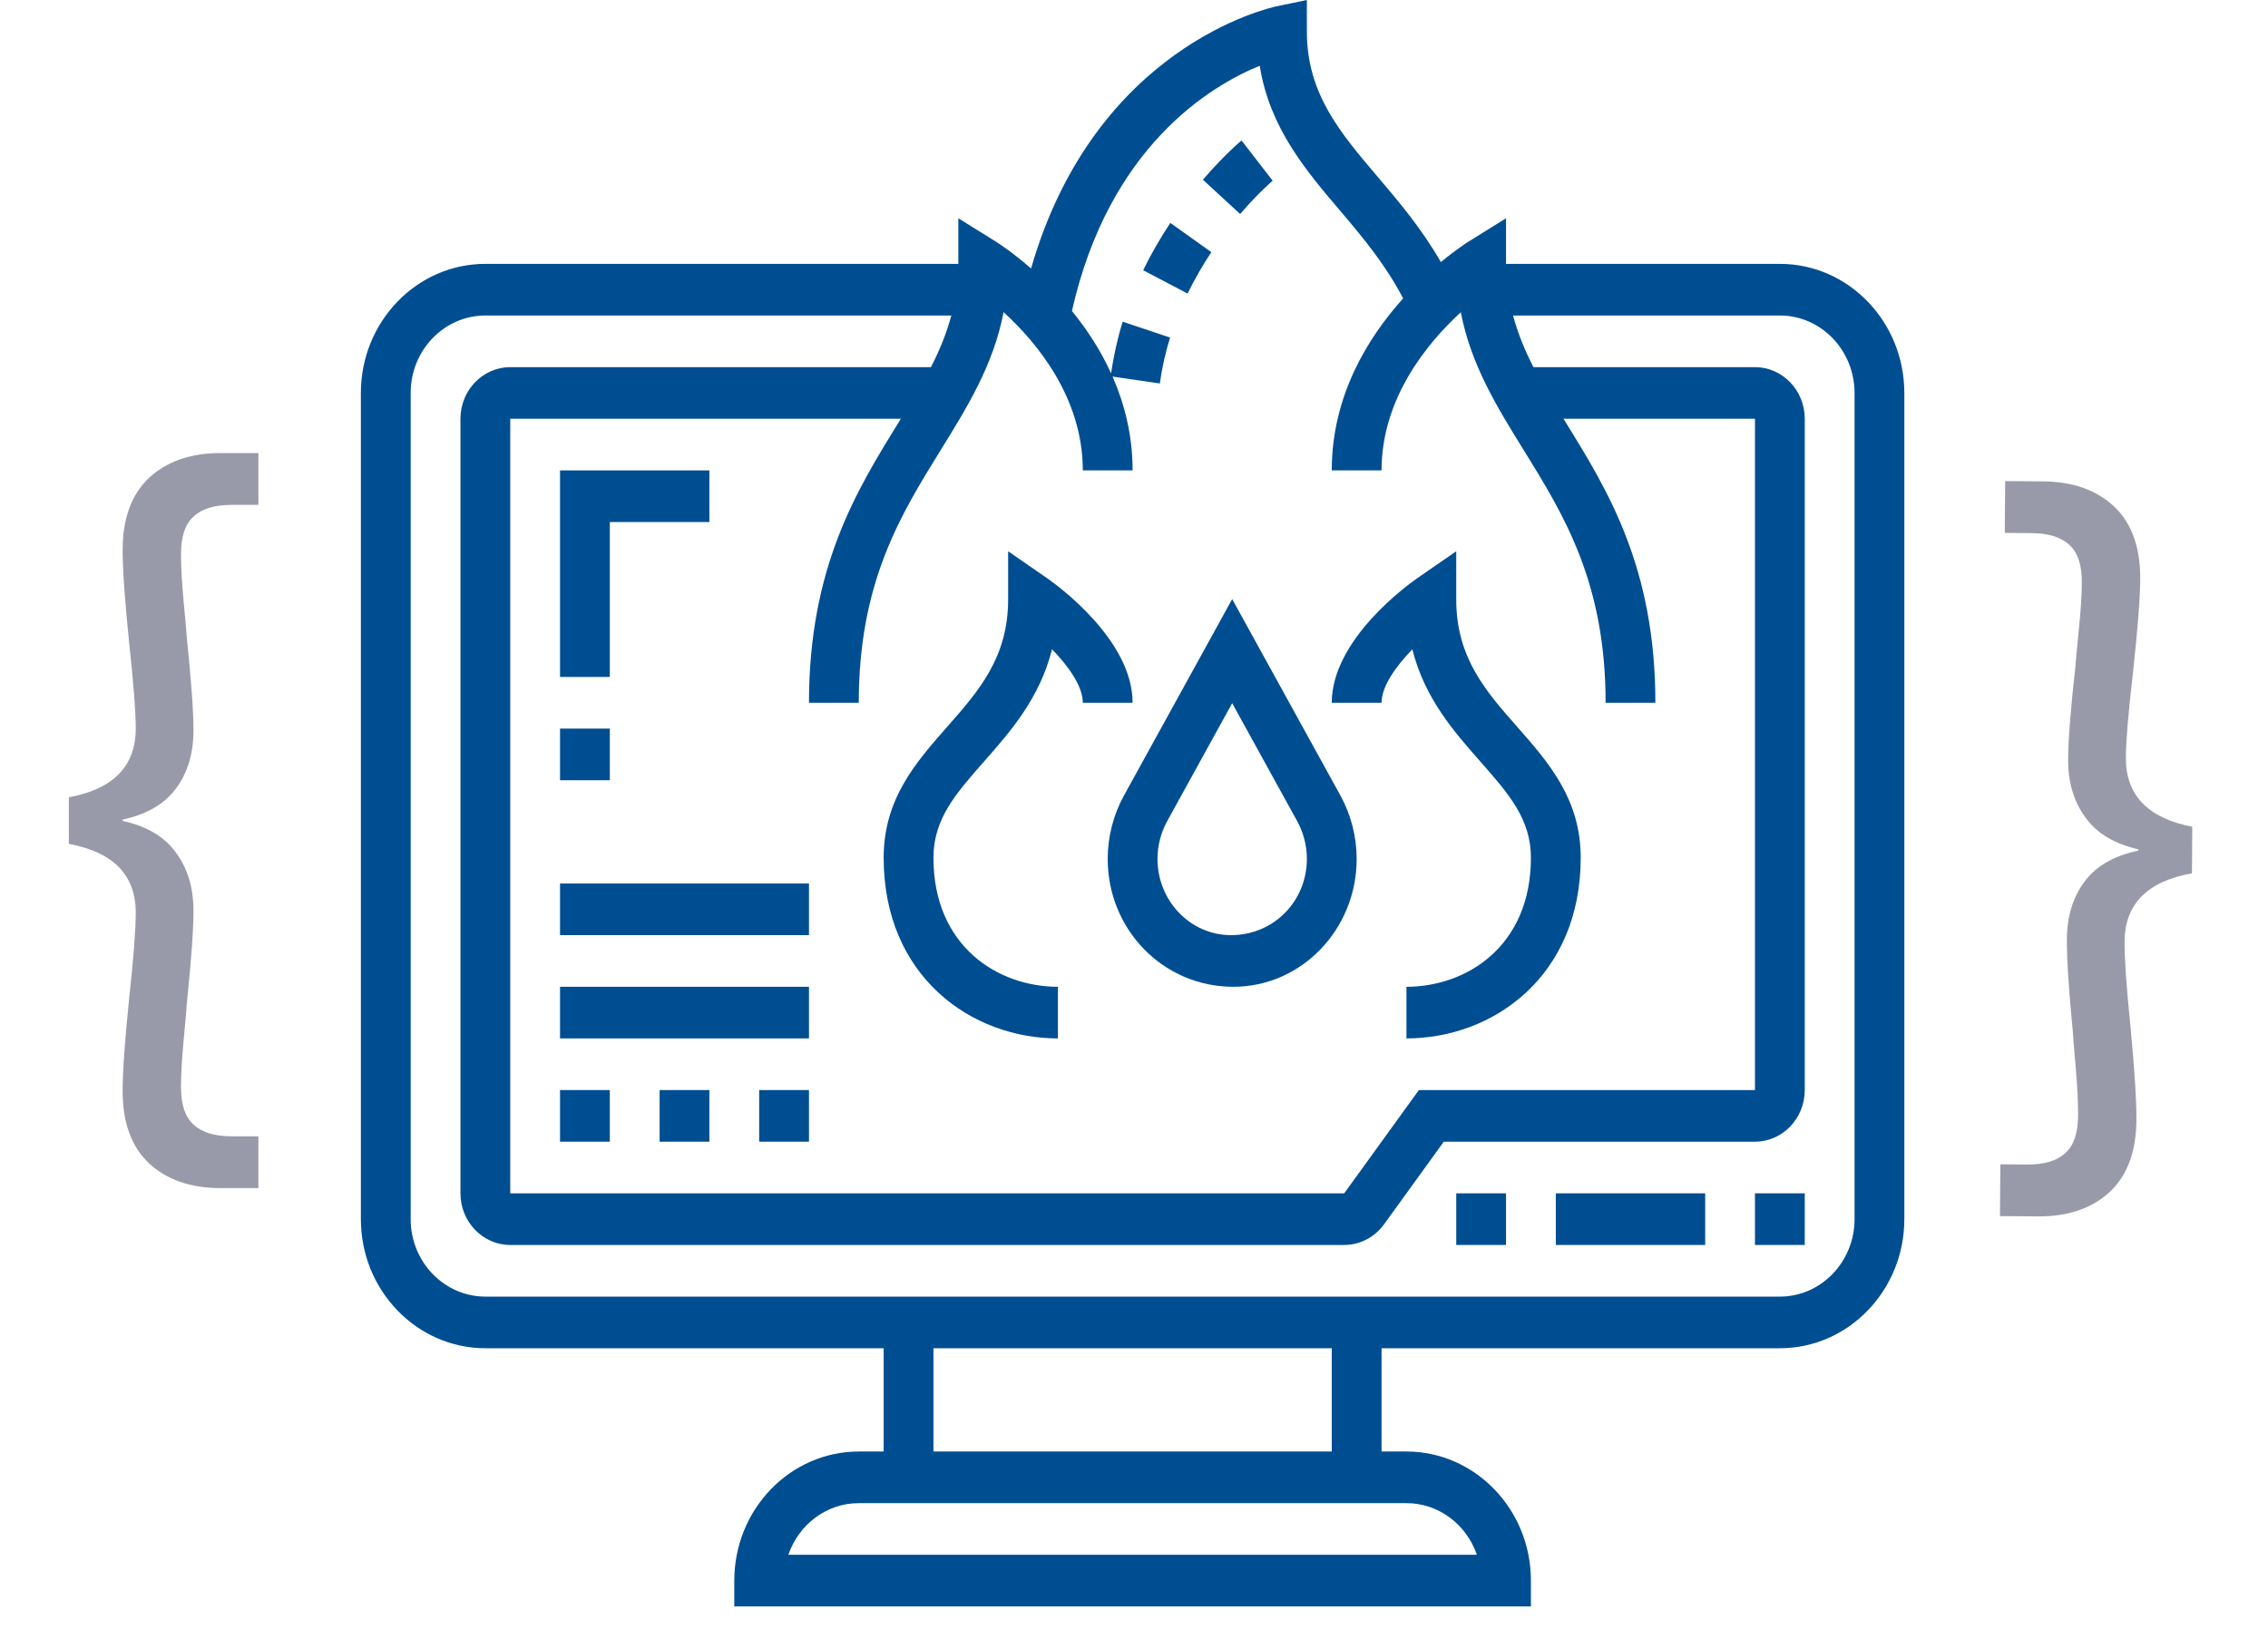 <svg width="415" height="300" viewBox="0 0 415 300" fill="none" xmlns="http://www.w3.org/2000/svg">
<path d="M325.68 48.291H275.573V39.947L268.672 44.242C268.394 44.417 266.385 45.707 263.652 47.965C260.213 41.959 256.031 36.989 252.218 32.509C245.194 24.259 239.131 17.134 239.131 5.765V0L233.683 1.134C232.244 1.432 200.357 8.515 188.664 49.137C185.22 46.122 182.583 44.445 182.259 44.242L175.358 39.947V48.291H88.809C76.251 48.291 66.033 58.89 66.033 71.917V223.122C66.033 236.15 76.251 246.748 88.809 246.748H161.693V265.649H157.137C144.579 265.649 134.361 276.248 134.361 289.275V294H280.128V289.275C280.128 276.248 269.911 265.649 257.352 265.649H252.797V246.748H325.68C338.239 246.748 348.456 236.15 348.456 223.122V71.917C348.456 58.89 338.239 48.291 325.68 48.291ZM183.64 57.127C189.703 62.67 198.134 72.768 198.134 86.093H207.245C207.245 79.695 205.783 73.954 203.578 68.917L212.228 70.178C212.606 67.39 213.239 64.565 214.105 61.777L205.432 58.876C204.462 61.999 203.76 65.174 203.305 68.321C201.318 63.946 198.777 60.147 196.144 56.915C202.922 26.829 221.503 15.711 230.504 12.035C232.321 23.423 238.949 31.205 245.39 38.77C249.481 43.58 253.626 48.598 256.746 54.614C250.314 61.763 243.686 72.418 243.686 86.093H252.797C252.797 72.838 261.233 62.717 267.301 57.151C269.155 66.771 273.865 74.384 278.784 82.336C286.164 94.262 293.794 106.595 293.794 128.619H302.904C302.904 103.821 294.163 89.698 286.455 77.233C286.332 77.034 286.214 76.841 286.091 76.642H321.125V199.497H259.63L245.964 218.397H93.365V76.642H164.84C164.717 76.841 164.599 77.034 164.476 77.233C156.769 89.698 148.027 103.821 148.027 128.619H157.137C157.137 106.595 164.767 94.262 172.147 82.341C177.071 74.379 181.781 66.762 183.64 57.127ZM270.239 284.55H144.251C146.132 279.05 151.197 275.099 157.137 275.099H257.352C263.292 275.099 268.357 279.05 270.239 284.55ZM243.686 265.649H170.803V246.748H243.686V265.649ZM339.346 223.122C339.346 230.938 333.215 237.298 325.68 237.298H88.809C81.275 237.298 75.144 230.938 75.144 223.122V71.917C75.144 64.102 81.275 57.742 88.809 57.742H174.074C173.19 61.04 171.915 64.144 170.343 67.192H93.365C88.34 67.192 84.254 71.43 84.254 76.642V218.397C84.254 223.609 88.34 227.848 93.365 227.848H245.964C248.816 227.848 251.544 226.435 253.252 224.068L264.185 208.947H321.125C326.149 208.947 330.235 204.708 330.235 199.497V76.642C330.235 71.43 326.149 67.192 321.125 67.192H280.588C279.017 64.144 277.746 61.04 276.858 57.742H325.68C333.215 57.742 339.346 64.102 339.346 71.917V223.122Z" fill="#004E92"/>
<path d="M321.125 218.397H330.235V227.848H321.125V218.397Z" fill="#004E92"/>
<path d="M284.683 218.397H312.015V227.848H284.683V218.397Z" fill="#004E92"/>
<path d="M266.463 218.397H275.573V227.848H266.463V218.397Z" fill="#004E92"/>
<path d="M202.69 157.201C202.69 170.101 212.807 180.596 225.689 180.596C238.125 180.596 248.242 170.101 248.242 157.201C248.242 153.142 247.212 149.126 245.272 145.592L225.466 109.643L205.66 145.596C203.719 149.126 202.69 153.142 202.69 157.201ZM213.572 150.284L225.466 128.694L237.359 150.284C238.516 152.386 239.131 154.782 239.131 157.201C239.131 164.889 233.1 171.145 225.242 171.145C217.831 171.145 211.8 164.889 211.8 157.201C211.8 154.782 212.415 152.386 213.572 150.284Z" fill="#004E92"/>
<path d="M258.432 118.833C260.673 127.797 266.025 133.874 270.881 139.383C276.047 145.252 280.128 149.882 280.128 156.97C280.128 173.206 268.321 180.596 257.352 180.596V190.046C273.2 190.046 289.239 178.687 289.239 156.97C289.239 146.216 283.326 139.501 277.609 133.009C271.874 126.502 266.463 120.355 266.463 109.719V100.887L259.379 105.787C257.776 106.898 243.686 116.976 243.686 128.619H252.797C252.797 125.59 255.462 121.905 258.432 118.833Z" fill="#004E92"/>
<path d="M193.579 190.046V180.596C182.61 180.596 170.803 173.206 170.803 156.97C170.803 149.882 174.885 145.252 180.046 139.383C184.901 133.869 190.258 127.788 192.5 118.819C195.474 121.886 198.134 125.571 198.134 128.619H207.245C207.245 116.976 193.156 106.898 191.552 105.787L184.469 100.887V109.719C184.469 120.355 179.057 126.502 173.322 133.009C167.605 139.501 161.693 146.216 161.693 156.97C161.693 178.687 177.732 190.046 193.579 190.046Z" fill="#004E92"/>
<path d="M232.872 33.076L227.174 25.7C227.051 25.804 223.994 28.356 220.109 32.892L226.923 39.167C230.253 35.278 232.845 33.095 232.872 33.076Z" fill="#004E92"/>
<path d="M221.653 46.151L214.146 40.792C212.292 43.594 210.62 46.505 209.176 49.458L217.307 53.725C218.56 51.155 220.027 48.603 221.653 46.151Z" fill="#004E92"/>
<path d="M102.475 199.497H111.585V208.947H102.475V199.497Z" fill="#004E92"/>
<path d="M120.696 199.497H129.806V208.947H120.696V199.497Z" fill="#004E92"/>
<path d="M138.917 199.497H148.027V208.947H138.917V199.497Z" fill="#004E92"/>
<path d="M102.475 180.596H148.027V190.046H102.475V180.596Z" fill="#004E92"/>
<path d="M102.475 161.695H148.027V171.145H102.475V161.695Z" fill="#004E92"/>
<path d="M102.475 133.344H111.585V142.795H102.475V133.344Z" fill="#004E92"/>
<path d="M111.585 95.543H129.806V86.092H102.475V123.894H111.585V95.543Z" fill="#004E92"/>
<path d="M12.6 145.92C20.76 144.4 24.84 140.2 24.84 133.32C24.84 130.28 24.44 125.08 23.64 117.72C22.84 109.88 22.44 104.2 22.44 100.68C22.44 94.92 24.04 90.52 27.24 87.48C30.52 84.44 34.88 82.92 40.32 82.92H47.28V92.4H42.36C39.24 92.4 36.92 93.12 35.4 94.56C33.88 95.92 33.12 98.2 33.12 101.4C33.12 103.72 33.28 106.6 33.6 110.04C33.92 113.4 34.12 115.68 34.2 116.88C35 124.56 35.4 130.16 35.4 133.68C35.4 137.92 34.32 141.48 32.16 144.36C30.08 147.16 26.84 149.04 22.44 150V150.24C26.84 151.2 30.08 153.12 32.16 156C34.32 158.88 35.4 162.44 35.4 166.68C35.4 170.2 35 175.8 34.2 183.48C34.12 184.68 33.92 187 33.6 190.44C33.28 193.8 33.12 196.64 33.12 198.96C33.12 202.16 33.88 204.44 35.4 205.8C36.92 207.24 39.24 207.96 42.36 207.96H47.28V217.44H40.32C34.88 217.44 30.52 215.92 27.24 212.88C24.04 209.84 22.44 205.44 22.44 199.68C22.44 196.16 22.84 190.48 23.64 182.64C24.44 175.28 24.84 170.08 24.84 167.04C24.84 160.16 20.76 155.96 12.6 154.44V145.92Z" fill="#000428" fill-opacity="0.4"/>
<path d="M401.082 159.83C392.911 161.288 388.802 165.457 388.753 172.337C388.732 175.377 389.095 180.579 389.843 187.945C390.588 195.791 390.948 201.474 390.923 204.994C390.883 210.754 389.252 215.142 386.031 218.157C382.729 221.172 378.359 222.659 372.919 222.618L365.959 222.565L366.026 213.086L370.946 213.123C374.066 213.147 376.391 212.444 377.921 211.016C379.45 209.667 380.226 207.393 380.249 204.193C380.265 201.873 380.125 198.992 379.83 195.55C379.533 192.187 379.349 189.906 379.278 188.705C378.532 181.02 378.171 175.417 378.196 171.897C378.226 167.657 379.331 164.105 381.511 161.241C383.611 158.457 386.864 156.602 391.271 155.675L391.272 155.435C386.879 154.442 383.653 152.497 381.593 149.602C379.453 146.705 378.398 143.137 378.428 138.898C378.453 135.378 378.892 129.781 379.746 122.107C379.835 120.908 380.051 118.589 380.395 115.152C380.739 111.794 380.919 108.956 380.935 106.636C380.958 103.436 380.214 101.15 378.704 99.778C377.194 98.327 374.879 97.59 371.759 97.566L366.839 97.529L366.906 88.049L373.866 88.102C379.305 88.143 383.655 89.696 386.913 92.76C390.092 95.825 391.661 100.237 391.62 105.996C391.595 109.516 391.155 115.193 390.3 123.027C389.448 130.381 389.012 135.578 388.991 138.617C388.942 145.497 392.992 149.728 401.141 151.31L401.082 159.83Z" fill="#000428" fill-opacity="0.4"/>
</svg>
